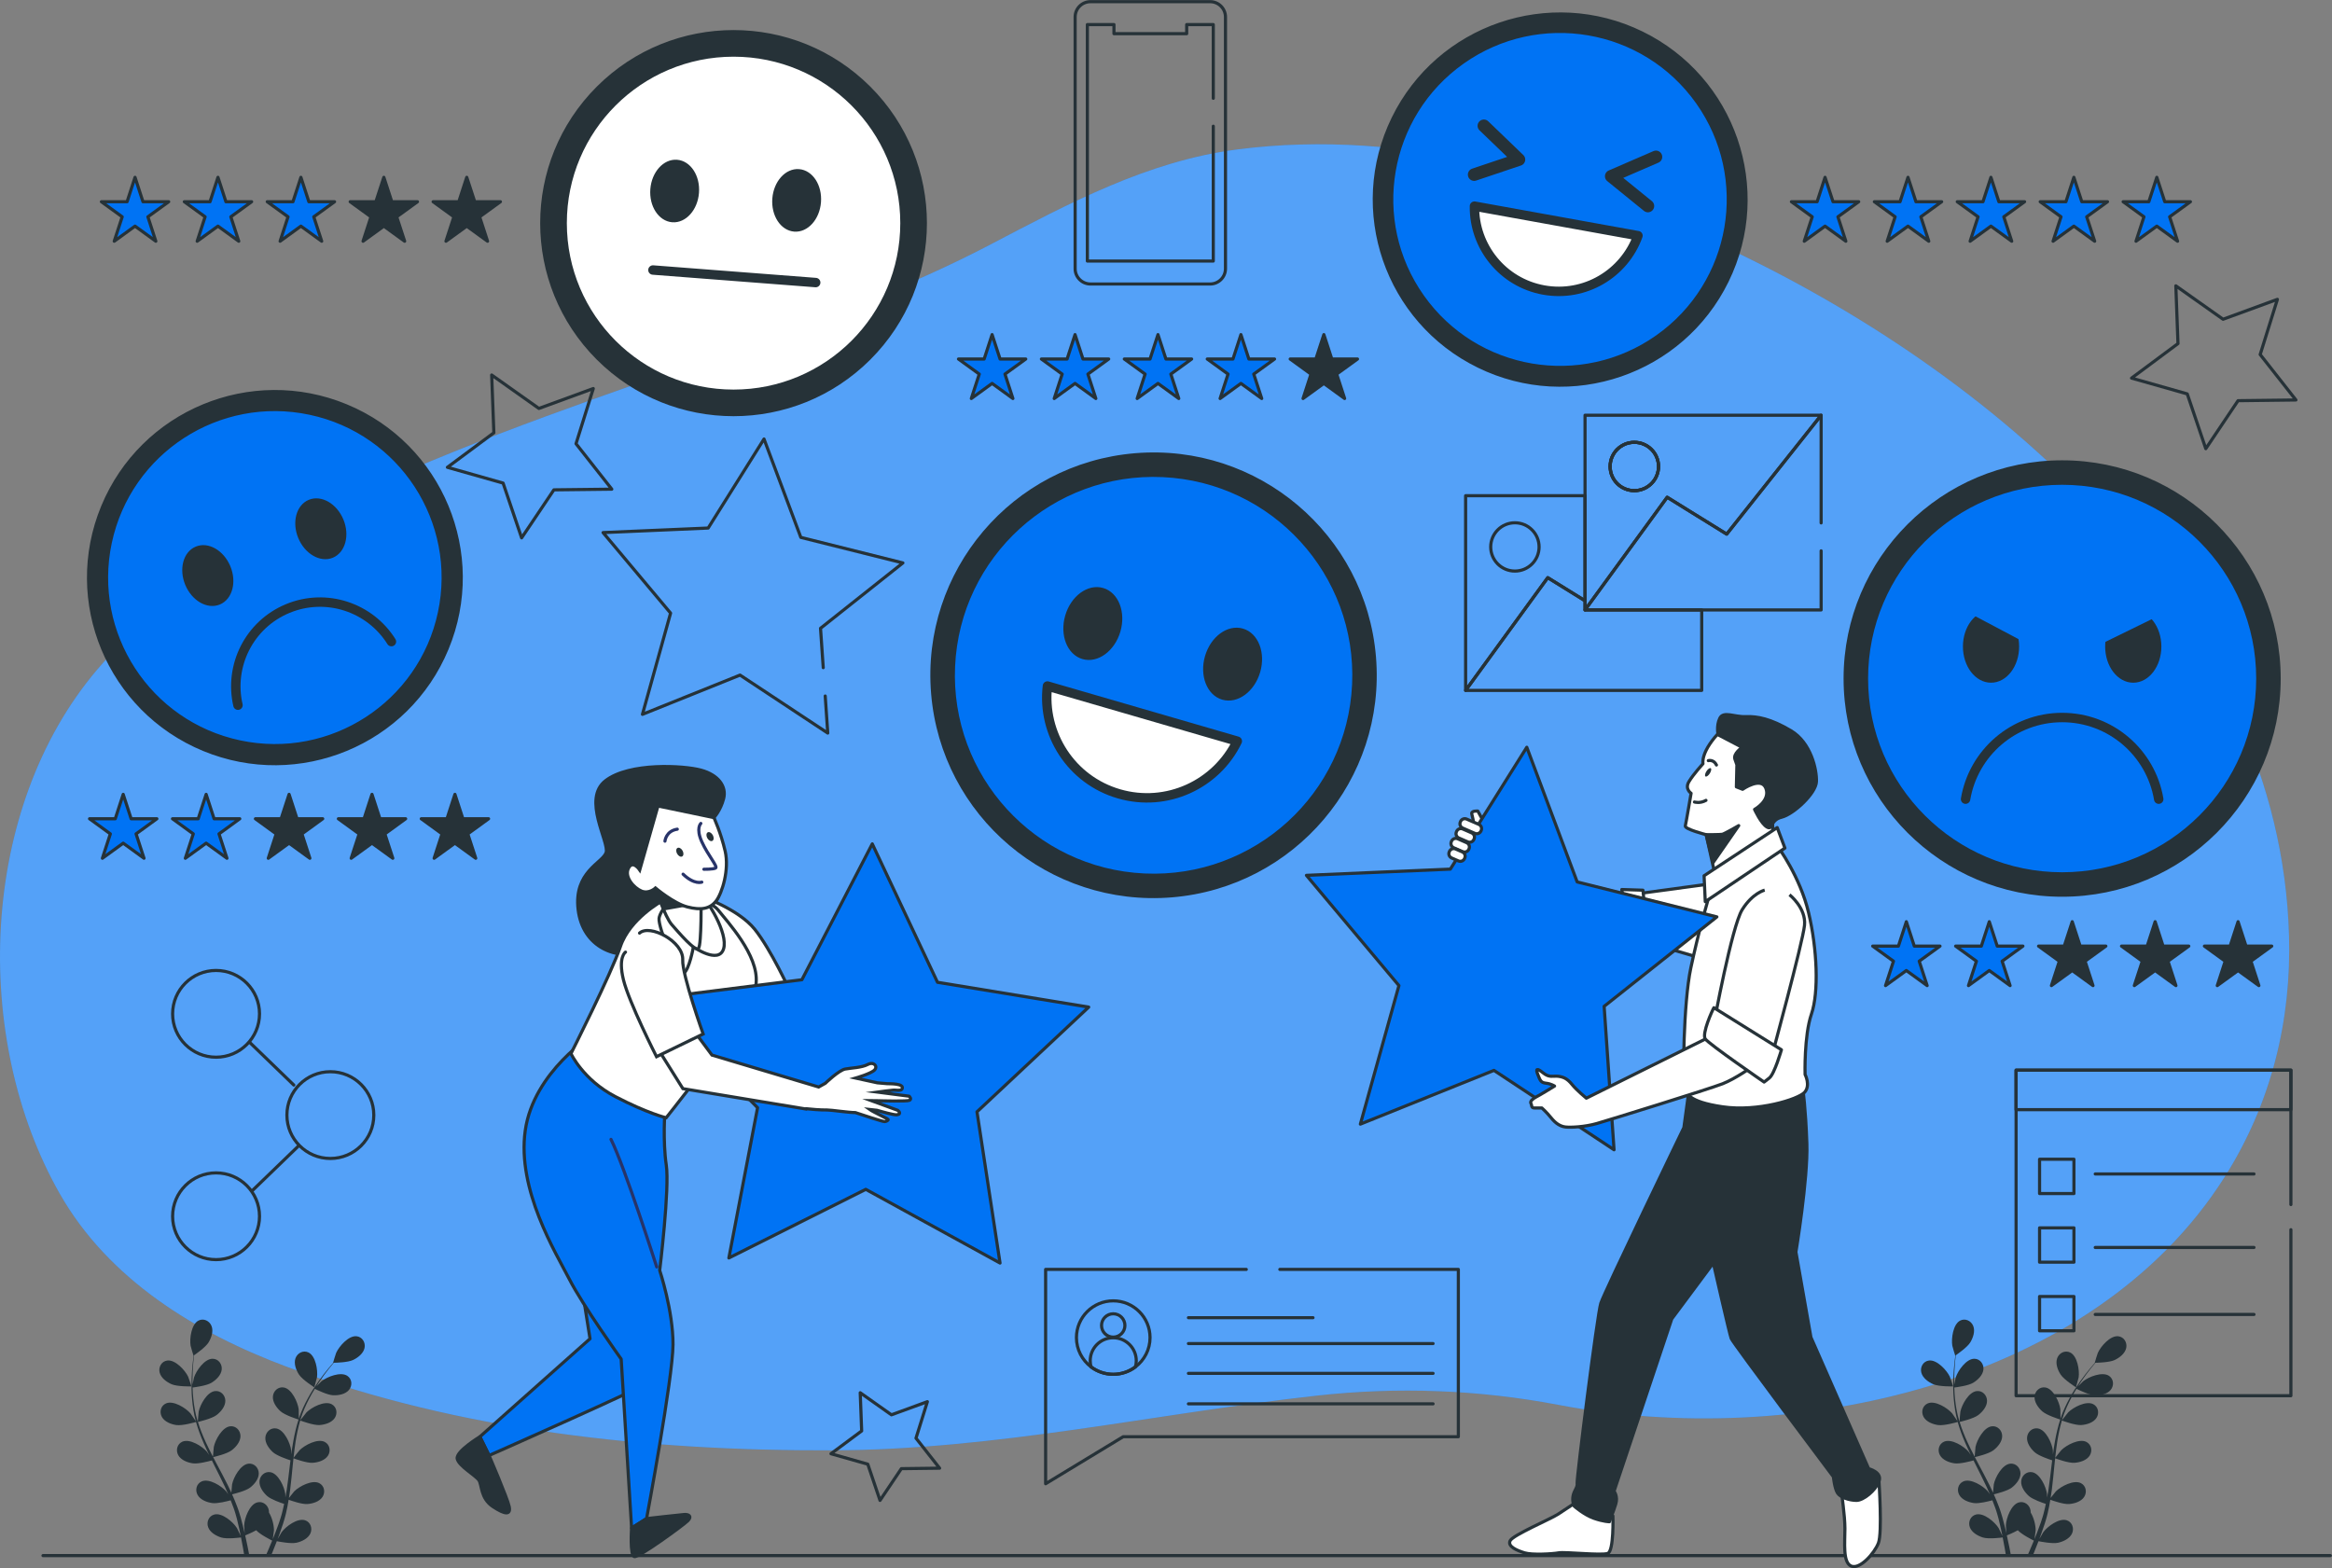 <svg width="742" height="499" viewBox="0 0 742 499" fill="none" xmlns="http://www.w3.org/2000/svg">
<rect x="0" y="0" width="742" height="499" fill="#808080" stroke="none"/>
<g clip-path="url(#clip0_3_2591)">
<path d="M728.315 297.71C725.565 198.363 638.188 121.034 550.79 79.511C502.838 56.728 447.532 40.522 393.516 47.577C365.143 51.28 339.968 64.794 315.262 77.745C288.872 91.579 261.768 101.379 233.673 111.254C193.662 125.311 153.277 138.794 114.79 156.437C84.009 170.547 52.791 187.371 30.941 213.048C-6.768 257.38 -9.081 330.389 18.983 379.765C34.437 406.953 62.159 424.107 91.715 435.057C146.445 455.339 206.121 461.649 264.497 461.479C317.224 461.33 366.902 449.848 418.861 444.081C444.676 441.218 470.469 442.165 495.964 447.028C570.657 461.287 665.718 440.611 707.616 374.849C722.911 350.831 729.072 324.345 728.326 297.71H728.315Z" fill="#0073F4"/>
<path opacity="0.33" d="M728.315 297.71C725.565 198.363 638.188 121.034 550.79 79.511C502.838 56.728 447.532 40.522 393.516 47.577C365.143 51.28 339.968 64.794 315.262 77.745C288.872 91.579 261.768 101.379 233.673 111.254C193.662 125.311 153.277 138.794 114.79 156.437C84.009 170.547 52.791 187.371 30.941 213.048C-6.768 257.38 -9.081 330.389 18.983 379.765C34.437 406.953 62.159 424.107 91.715 435.057C146.445 455.339 206.121 461.649 264.497 461.479C317.224 461.33 366.902 449.848 418.861 444.081C444.676 441.218 470.469 442.165 495.964 447.028C570.657 461.287 665.719 440.612 707.616 374.849C722.911 350.831 729.072 324.345 728.326 297.71H728.315Z" fill="white"/>
<path d="M13.675 494.978H741.467" stroke="#263238" stroke-linecap="round" stroke-linejoin="round"/>
<path d="M615.113 440.441C616.946 441.239 621.444 441.144 621.444 441.144C621.486 441.144 620.474 438.207 620.389 438.026C619.408 435.972 616.285 432.567 613.749 432.907C611.926 433.152 610.903 434.982 611.318 436.696C611.745 438.451 613.546 439.75 615.102 440.431L615.113 440.441Z" fill="#263238"/>
<path d="M616.669 453.434C618.577 453.711 622.584 452.551 622.904 452.455C623.533 454.7 624.364 456.946 625.334 459.17C625.888 460.447 626.485 461.713 627.093 462.969C626.73 462.437 626.4 461.958 626.347 461.894C624.855 460.17 620.943 457.712 618.587 458.712C616.893 459.436 616.392 461.458 617.244 463.011C618.118 464.597 620.197 465.374 621.891 465.618C623.607 465.863 627.039 464.948 627.945 464.693C628.191 465.171 628.414 465.661 628.66 466.14C629.821 468.449 630.994 470.747 632.07 473.035C632.454 473.844 632.795 474.653 633.147 475.462C632.816 474.983 632.539 474.589 632.497 474.536C631.004 472.812 627.093 470.354 624.737 471.354C623.043 472.078 622.542 474.099 623.394 475.653C624.268 477.239 626.347 478.015 628.041 478.26C629.672 478.494 632.859 477.675 633.935 477.377C634.266 478.218 634.596 479.048 634.884 479.878C635.065 480.442 635.278 480.984 635.428 481.559C635.587 482.134 635.747 482.698 635.907 483.262C636.174 484.358 636.451 485.475 636.675 486.55C636.834 487.295 636.984 488.008 637.133 488.721C636.76 487.912 636.014 486.348 635.929 486.22C634.714 484.283 631.228 481.272 628.745 481.9C626.954 482.357 626.155 484.283 626.762 485.943C627.381 487.635 629.32 488.721 630.951 489.221C632.752 489.774 636.728 489.263 637.218 489.199C637.453 490.391 637.676 491.541 637.868 492.637C638.007 493.445 638.145 494.222 638.263 494.978H639.851C639.702 494.148 639.531 493.275 639.35 492.36C639.115 491.157 638.838 489.87 638.54 488.55C638.838 488.433 640.533 487.742 642.036 486.912C643.347 488.327 646.704 489.987 647.141 490.2C646.683 491.317 646.224 492.402 645.787 493.424C645.553 493.967 645.329 494.477 645.095 494.978H646.779C646.917 494.658 647.045 494.35 647.184 494.009C647.653 492.871 648.132 491.647 648.612 490.391C649.092 490.487 653.035 491.285 654.868 490.881C656.531 490.508 658.545 489.561 659.292 487.922C660.016 486.316 659.366 484.326 657.618 483.74C655.188 482.932 651.49 485.677 650.136 487.518C650.051 487.625 649.315 488.901 648.868 489.71C649.06 489.189 649.251 488.699 649.443 488.157C649.827 487.103 650.189 486.039 650.573 484.9C650.744 484.347 650.914 483.783 651.085 483.208C651.266 482.644 651.383 482.027 651.543 481.442C651.873 480.059 652.14 478.643 652.374 477.207C653.302 477.547 656.606 478.686 658.311 478.569C660.016 478.452 662.148 477.824 663.139 476.313C664.109 474.834 663.757 472.769 662.127 471.929C659.856 470.758 655.774 472.918 654.154 474.525C654.058 474.621 653.024 475.909 652.47 476.632C652.609 475.77 652.747 474.908 652.854 474.036C653.174 471.503 653.408 468.928 653.664 466.363C653.739 465.576 653.824 464.799 653.909 464.012C654.24 464.139 658.13 465.586 660.048 465.448C661.754 465.331 663.885 464.703 664.877 463.192C665.846 461.713 665.495 459.649 663.864 458.808C661.594 457.637 657.512 459.798 655.892 461.404C655.774 461.522 654.282 463.373 653.93 463.863C654.112 462.139 654.314 460.415 654.581 458.734C654.943 456.403 655.423 454.147 656.051 451.987C656.201 452.04 660.261 453.573 662.223 453.434C663.928 453.317 666.06 452.689 667.051 451.178C668.021 449.699 667.669 447.635 666.038 446.794C663.768 445.624 659.686 447.784 658.066 449.391C657.938 449.518 656.35 451.508 656.083 451.891C656.126 451.764 656.147 451.625 656.19 451.497C656.893 449.199 657.863 447.071 658.865 445.113C659.451 443.974 660.07 442.921 660.698 441.91C661.423 442.272 664.759 443.889 666.539 443.963C668.245 444.027 670.44 443.644 671.581 442.25C672.7 440.888 672.582 438.802 671.048 437.781C668.916 436.366 664.631 438.068 662.841 439.484C662.745 439.558 661.839 440.452 661.199 441.122C661.487 440.665 661.775 440.196 662.063 439.771C663.129 438.164 664.216 436.749 665.175 435.514C665.729 434.812 666.241 434.195 666.731 433.62C667.626 433.61 671.25 433.493 672.838 432.748C674.384 432.024 676.153 430.673 676.526 428.906C676.888 427.182 675.823 425.384 673.989 425.182C671.442 424.905 668.426 428.385 667.488 430.47C667.403 430.651 666.475 433.61 666.518 433.61C666.518 433.61 666.561 433.61 666.571 433.61C666.092 434.152 665.58 434.748 665.036 435.408C664.045 436.632 662.926 438.015 661.818 439.611C660.709 441.197 659.537 442.953 658.482 444.921C657.416 446.89 656.403 449.007 655.636 451.327C655.636 451.349 655.625 451.38 655.614 451.412C655.625 450.667 655.593 448.571 655.572 448.412C655.273 446.145 653.376 441.952 650.861 441.484C649.049 441.154 647.514 442.569 647.365 444.325C647.216 446.124 648.527 447.922 649.795 449.061C651.234 450.338 655.22 451.583 655.529 451.678C654.815 453.892 654.272 456.233 653.845 458.616C653.6 459.979 653.397 461.373 653.216 462.756C653.216 462.107 653.195 461.532 653.184 461.447C652.886 459.18 650.989 454.988 648.473 454.52C646.661 454.19 645.127 455.605 644.977 457.361C644.828 459.159 646.139 460.958 647.408 462.096C648.697 463.245 652.076 464.373 652.971 464.661C652.907 465.193 652.833 465.725 652.769 466.257C652.46 468.821 652.172 471.375 651.799 473.887C651.671 474.77 651.511 475.632 651.351 476.494C651.351 475.919 651.33 475.43 651.319 475.366C651.021 473.099 649.124 468.907 646.608 468.438C644.796 468.108 643.261 469.524 643.112 471.28C642.963 473.078 644.274 474.876 645.542 476.015C646.779 477.111 649.88 478.186 650.946 478.526C650.754 479.409 650.573 480.293 650.349 481.133C650.189 481.708 650.072 482.272 649.87 482.836C649.688 483.4 649.507 483.964 649.326 484.517C648.942 485.571 648.548 486.667 648.154 487.678C647.876 488.391 647.61 489.061 647.333 489.742C647.471 488.87 647.706 487.146 647.706 486.997C647.738 485.486 647.205 483.017 646.129 481.282C646.129 481.059 646.129 480.835 646.086 480.612C645.809 478.867 644.167 477.569 642.387 478.047C639.915 478.707 638.348 483.038 638.231 485.315C638.231 485.454 638.316 486.912 638.38 487.837C638.252 487.305 638.145 486.773 638.007 486.23C637.751 485.134 637.453 484.06 637.144 482.889C636.973 482.336 636.803 481.772 636.632 481.197C636.472 480.633 636.238 480.048 636.035 479.473C635.545 478.143 634.991 476.813 634.394 475.483C635.353 475.249 638.742 474.387 640.096 473.355C641.45 472.322 642.888 470.62 642.878 468.821C642.867 467.055 641.439 465.523 639.606 465.725C637.058 466.001 634.852 470.045 634.394 472.28C634.362 472.418 634.213 474.057 634.149 474.961C633.786 474.163 633.424 473.376 633.029 472.578C631.889 470.29 630.674 468.013 629.459 465.735C629.086 465.033 628.723 464.341 628.361 463.639C628.702 463.565 632.752 462.628 634.276 461.458C635.63 460.425 637.069 458.723 637.058 456.925C637.048 455.158 635.619 453.626 633.786 453.828C631.239 454.105 629.033 458.148 628.574 460.383C628.542 460.553 628.329 462.916 628.297 463.511C627.498 461.968 626.709 460.425 626.006 458.883C625.025 456.744 624.172 454.594 623.512 452.445C623.671 452.413 627.903 451.444 629.459 450.252C630.813 449.22 632.251 447.518 632.241 445.719C632.23 443.953 630.802 442.421 628.969 442.623C626.421 442.899 624.215 446.943 623.757 449.178C623.725 449.348 623.49 451.891 623.48 452.359C623.437 452.232 623.384 452.104 623.352 451.976C622.67 449.678 622.297 447.358 622.062 445.177C621.924 443.91 621.86 442.687 621.817 441.495C622.627 441.399 626.304 440.909 627.828 439.984C629.288 439.1 630.898 437.568 631.09 435.78C631.271 434.025 630.024 432.343 628.18 432.343C625.622 432.343 622.979 436.121 622.275 438.292C622.233 438.409 621.977 439.654 621.806 440.558C621.806 440.026 621.774 439.462 621.785 438.951C621.785 437.015 621.913 435.248 622.03 433.684C622.105 432.79 622.19 431.992 622.286 431.237C623.021 430.726 625.984 428.64 626.901 427.15C627.786 425.692 628.521 423.596 627.85 421.915C627.199 420.276 625.323 419.361 623.682 420.202C621.412 421.372 620.815 425.948 621.188 428.193C621.22 428.385 622.083 431.375 622.115 431.343C622.115 431.343 622.147 431.322 622.158 431.311C622.062 432.035 621.955 432.801 621.87 433.652C621.71 435.216 621.55 436.993 621.508 438.93C621.455 440.867 621.455 442.974 621.657 445.198C621.86 447.422 622.179 449.752 622.819 452.115C622.819 452.147 622.84 452.168 622.84 452.2C622.435 451.572 621.252 449.837 621.145 449.72C619.653 447.997 615.742 445.538 613.386 446.539C611.692 447.262 611.191 449.284 612.043 450.838C612.917 452.423 614.996 453.2 616.68 453.445L616.669 453.434Z" fill="#263238"/>
<path d="M660.549 441.431C660.549 441.431 661.37 438.451 661.391 438.26C661.711 436.004 660.986 431.449 658.684 430.343C657.021 429.545 655.167 430.502 654.559 432.162C653.941 433.854 654.719 435.94 655.657 437.366C656.744 439.047 660.549 441.431 660.549 441.441V441.431Z" fill="#263238"/>
<path d="M54.581 440.441C56.414 441.239 60.912 441.144 60.912 441.144C60.955 441.144 59.942 438.207 59.857 438.026C58.877 435.972 55.754 432.567 53.217 432.907C51.394 433.152 50.371 434.982 50.787 436.696C51.213 438.451 53.014 439.75 54.571 440.431L54.581 440.441Z" fill="#263238"/>
<path d="M56.137 453.434C58.045 453.711 62.053 452.551 62.373 452.455C63.001 454.7 63.833 456.946 64.803 459.17C65.357 460.447 65.954 461.713 66.561 462.969C66.199 462.437 65.868 461.958 65.815 461.894C64.323 460.17 60.411 457.712 58.056 458.712C56.361 459.436 55.86 461.458 56.713 463.011C57.587 464.597 59.665 465.374 61.36 465.618C63.076 465.863 66.508 464.948 67.414 464.693C67.659 465.171 67.894 465.661 68.128 466.14C69.29 468.449 70.451 470.747 71.539 473.035C71.922 473.844 72.263 474.653 72.615 475.462C72.285 474.983 72.008 474.589 71.965 474.536C70.473 472.812 66.561 470.354 64.206 471.354C62.511 472.078 62.01 474.099 62.863 475.653C63.737 477.239 65.815 478.015 67.51 478.26C69.141 478.494 72.327 477.675 73.404 477.377C73.734 478.218 74.065 479.048 74.352 479.878C74.534 480.442 74.747 480.984 74.896 481.559C75.056 482.134 75.216 482.698 75.376 483.262C75.642 484.358 75.919 485.475 76.143 486.55C76.303 487.295 76.452 488.008 76.601 488.721C76.228 487.912 75.482 486.348 75.397 486.22C74.182 484.283 70.697 481.272 68.213 481.9C66.423 482.357 65.623 484.283 66.231 485.943C66.849 487.635 68.789 488.721 70.419 489.221C72.221 489.774 76.196 489.263 76.687 489.199C76.921 490.391 77.145 491.541 77.337 492.637C77.475 493.445 77.614 494.222 77.731 494.978H79.33C79.181 494.148 79.01 493.275 78.829 492.36C78.594 491.157 78.317 489.87 78.019 488.55C78.317 488.433 80.012 487.742 81.515 486.912C82.826 488.327 86.183 489.987 86.609 490.2C86.151 491.317 85.693 492.402 85.256 493.424C85.021 493.967 84.798 494.477 84.563 494.978H86.247C86.386 494.658 86.514 494.35 86.652 494.009C87.121 492.871 87.601 491.647 88.08 490.391C88.56 490.487 92.504 491.285 94.337 490.881C95.999 490.508 98.014 489.561 98.76 487.922C99.485 486.316 98.835 484.326 97.087 483.74C94.656 482.932 90.958 485.677 89.605 487.518C89.519 487.625 88.784 488.901 88.336 489.71C88.528 489.189 88.72 488.699 88.912 488.157C89.295 487.103 89.658 486.039 90.041 484.9C90.212 484.347 90.382 483.783 90.553 483.208C90.734 482.644 90.852 482.027 91.011 481.442C91.342 480.059 91.608 478.643 91.843 477.207C92.77 477.547 96.074 478.686 97.779 478.569C99.485 478.452 101.616 477.824 102.608 476.313C103.578 474.834 103.226 472.769 101.595 471.929C99.325 470.758 95.243 472.918 93.623 474.525C93.527 474.621 92.493 475.909 91.939 476.632C92.077 475.77 92.216 474.908 92.322 474.036C92.642 471.503 92.877 468.928 93.132 466.363C93.207 465.576 93.292 464.799 93.377 464.012C93.708 464.139 97.598 465.586 99.517 465.448C101.222 465.331 103.354 464.703 104.345 463.192C105.315 461.713 104.963 459.649 103.332 458.808C101.062 457.637 96.98 459.798 95.36 461.404C95.243 461.522 93.751 463.373 93.399 463.863C93.58 462.139 93.782 460.415 94.049 458.734C94.411 456.403 94.891 454.147 95.52 451.987C95.669 452.04 99.73 453.573 101.691 453.434C103.396 453.317 105.528 452.689 106.519 451.178C107.489 449.699 107.137 447.635 105.507 446.794C103.236 445.624 99.154 447.784 97.534 449.391C97.406 449.518 95.818 451.508 95.552 451.891C95.594 451.764 95.616 451.625 95.658 451.497C96.362 449.199 97.332 447.071 98.334 445.113C98.92 443.974 99.538 442.921 100.167 441.91C100.892 442.272 104.228 443.889 106.008 443.963C107.713 444.027 109.909 443.644 111.049 442.25C112.168 440.888 112.051 438.802 110.516 437.781C108.384 436.366 104.1 438.068 102.309 439.484C102.213 439.558 101.307 440.452 100.668 441.122C100.956 440.665 101.243 440.196 101.531 439.771C102.597 438.164 103.684 436.749 104.643 435.514C105.198 434.812 105.709 434.195 106.199 433.62C107.095 433.61 110.719 433.493 112.307 432.748C113.852 432.024 115.621 430.673 115.994 428.906C116.357 427.182 115.291 425.384 113.458 425.182C110.91 424.905 107.894 428.385 106.956 430.47C106.871 430.651 105.944 433.61 105.986 433.61C105.986 433.61 106.029 433.61 106.04 433.61C105.56 434.152 105.048 434.748 104.505 435.408C103.514 436.632 102.394 438.015 101.286 439.611C100.178 441.197 99.005 442.953 97.95 444.921C96.884 446.89 95.872 449.007 95.104 451.327C95.104 451.349 95.094 451.38 95.083 451.412C95.094 450.667 95.061 448.571 95.04 448.412C94.742 446.145 92.845 441.952 90.329 441.484C88.517 441.154 86.983 442.569 86.833 444.325C86.684 446.124 87.995 447.922 89.263 449.061C90.702 450.338 94.689 451.583 94.998 451.678C94.284 453.892 93.74 456.233 93.314 458.616C93.068 459.979 92.866 461.373 92.674 462.756C92.674 462.107 92.653 461.532 92.642 461.447C92.344 459.18 90.447 454.988 87.931 454.52C86.119 454.19 84.584 455.605 84.435 457.361C84.286 459.159 85.597 460.958 86.865 462.096C88.155 463.245 91.534 464.373 92.429 464.661C92.365 465.193 92.29 465.725 92.226 466.257C91.917 468.821 91.63 471.375 91.257 473.887C91.129 474.77 90.969 475.632 90.809 476.494C90.809 475.919 90.787 475.43 90.777 475.366C90.478 473.099 88.581 468.907 86.066 468.438C84.254 468.108 82.719 469.524 82.57 471.28C82.421 473.078 83.732 474.876 85 476.015C86.236 477.111 89.338 478.186 90.404 478.526C90.212 479.409 90.031 480.293 89.807 481.133C89.647 481.708 89.53 482.272 89.327 482.836C89.146 483.4 88.965 483.964 88.784 484.517C88.4 485.571 88.006 486.667 87.611 487.678C87.334 488.391 87.068 489.061 86.791 489.742C86.929 488.87 87.164 487.146 87.164 486.997C87.196 485.486 86.663 483.017 85.586 481.282C85.586 481.059 85.586 480.835 85.544 480.612C85.266 478.867 83.625 477.569 81.845 478.047C79.373 478.707 77.806 483.038 77.689 485.315C77.689 485.454 77.774 486.912 77.838 487.837C77.71 487.305 77.603 486.773 77.465 486.23C77.209 485.134 76.91 484.06 76.601 482.889C76.431 482.336 76.26 481.772 76.09 481.197C75.93 480.633 75.695 480.048 75.493 479.473C75.003 478.143 74.448 476.813 73.852 475.483C74.811 475.249 78.2 474.387 79.554 473.355C80.907 472.322 82.346 470.62 82.335 468.821C82.325 467.055 80.897 465.523 79.063 465.725C76.516 466.001 74.31 470.045 73.852 472.28C73.82 472.418 73.67 474.057 73.606 474.961C73.244 474.163 72.882 473.376 72.487 472.578C71.347 470.29 70.132 468.013 68.917 465.735C68.544 465.033 68.181 464.341 67.819 463.639C68.16 463.565 72.21 462.628 73.734 461.458C75.088 460.425 76.527 458.723 76.516 456.925C76.505 455.158 75.077 453.626 73.244 453.828C70.697 454.105 68.49 458.148 68.032 460.383C68 460.553 67.787 462.916 67.755 463.511C66.956 461.968 66.167 460.425 65.463 458.883C64.483 456.744 63.63 454.594 62.969 452.445C63.129 452.413 67.361 451.444 68.917 450.252C70.27 449.22 71.709 447.518 71.698 445.719C71.688 443.953 70.26 442.421 68.426 442.623C65.879 442.899 63.673 446.943 63.215 449.178C63.182 449.348 62.948 451.891 62.937 452.359C62.895 452.232 62.841 452.104 62.809 451.976C62.127 449.678 61.754 447.358 61.52 445.177C61.381 443.91 61.317 442.687 61.275 441.495C62.085 441.399 65.762 440.909 67.286 439.984C68.746 439.1 70.356 437.568 70.547 435.78C70.729 434.025 69.482 432.343 67.638 432.343C65.08 432.343 62.436 436.121 61.733 438.292C61.69 438.409 61.434 439.654 61.264 440.558C61.264 440.026 61.232 439.462 61.243 438.951C61.243 437.015 61.371 435.248 61.488 433.684C61.562 432.79 61.648 431.992 61.744 431.237C62.479 430.726 65.442 428.64 66.359 427.15C67.243 425.692 67.979 423.596 67.307 421.915C66.657 420.276 64.781 419.361 63.14 420.202C60.87 421.372 60.273 425.948 60.646 428.193C60.678 428.385 61.541 431.375 61.573 431.343C61.573 431.343 61.605 431.322 61.616 431.311C61.52 432.035 61.413 432.801 61.328 433.652C61.168 435.216 61.008 436.993 60.966 438.93C60.912 440.867 60.912 442.974 61.115 445.198C61.317 447.422 61.637 449.752 62.276 452.115C62.276 452.147 62.298 452.168 62.298 452.2C61.893 451.572 60.71 449.837 60.603 449.72C59.111 447.997 55.199 445.538 52.844 446.539C51.149 447.262 50.648 449.284 51.501 450.838C52.375 452.423 54.453 453.2 56.137 453.445V453.434Z" fill="#263238"/>
<path d="M100.018 441.431C100.018 441.431 100.838 438.451 100.86 438.26C101.18 436.004 100.455 431.449 98.153 430.343C96.49 429.545 94.635 430.502 94.028 432.162C93.41 433.854 94.198 435.94 95.126 437.366C96.213 439.047 100.018 441.431 100.018 441.441V441.431Z" fill="#263238"/>
<path d="M728.922 391.279V444.102H641.481V340.509H728.922V383.276" stroke="#263238" stroke-linecap="round" stroke-linejoin="round"/>
<path d="M728.912 340.509H641.481V353.087H728.912V340.509Z" stroke="#263238" stroke-linecap="round" stroke-linejoin="round"/>
<path d="M659.888 368.858H648.953V379.775H659.888V368.858Z" stroke="#263238" stroke-linecap="round" stroke-linejoin="round"/>
<path d="M659.888 390.693H648.953V401.611H659.888V390.693Z" stroke="#263238" stroke-linecap="round" stroke-linejoin="round"/>
<path d="M659.888 412.529H648.953V423.447H659.888V412.529Z" stroke="#263238" stroke-linecap="round" stroke-linejoin="round"/>
<path d="M666.667 373.54H717.177" stroke="#263238" stroke-linecap="round" stroke-linejoin="round"/>
<path d="M666.667 396.929H717.177" stroke="#263238" stroke-linecap="round" stroke-linejoin="round"/>
<path d="M666.667 418.244H717.177" stroke="#263238" stroke-linecap="round" stroke-linejoin="round"/>
<path d="M396.543 403.91H332.699V457.148V472.11L357.373 457.148H464.021V403.91H407.222" stroke="#263238" stroke-linecap="round" stroke-linejoin="round"/>
<path d="M365.921 425.607C365.921 429.417 364.099 432.79 361.274 434.929C359.313 436.408 356.862 437.291 354.208 437.291C351.554 437.291 349.113 436.408 347.152 434.929C344.328 432.79 342.505 429.417 342.505 425.607C342.505 419.148 347.749 413.913 354.208 413.913C360.667 413.913 365.921 419.148 365.921 425.607Z" stroke="#263238" stroke-linecap="round" stroke-linejoin="round"/>
<path d="M354.208 425.458C356.262 425.458 357.928 423.796 357.928 421.745C357.928 419.693 356.262 418.031 354.208 418.031C352.154 418.031 350.488 419.693 350.488 421.745C350.488 423.796 352.154 425.458 354.208 425.458Z" stroke="#263238" stroke-linecap="round" stroke-linejoin="round"/>
<path d="M361.541 432.982C361.541 433.652 361.445 434.312 361.274 434.929C359.313 436.408 356.862 437.291 354.208 437.291C351.554 437.291 349.113 436.408 347.152 434.929C346.982 434.312 346.886 433.652 346.886 432.982C346.886 428.938 350.168 425.661 354.208 425.661C358.248 425.661 361.541 428.938 361.541 432.982Z" stroke="#263238" stroke-linecap="round" stroke-linejoin="round"/>
<path d="M378.136 419.276H417.774" stroke="#263238" stroke-linecap="round" stroke-linejoin="round"/>
<path d="M378.136 427.512H455.974" stroke="#263238" stroke-linecap="round" stroke-linejoin="round"/>
<path d="M378.136 436.993H455.974" stroke="#263238" stroke-linecap="round" stroke-linejoin="round"/>
<path d="M378.136 446.688H455.974" stroke="#263238" stroke-linecap="round" stroke-linejoin="round"/>
<path d="M504.33 157.725V191.159L492.468 183.806L466.333 219.678V157.725H504.33Z" stroke="#263238" stroke-linecap="round" stroke-linejoin="round"/>
<path d="M504.33 132.122V194.075L505.791 192.064L530.465 158.214L537.563 162.62L541.453 165.024L549.404 169.951L579.45 132.122H504.33ZM520.009 156.118C515.756 156.118 512.313 152.681 512.313 148.424C512.313 144.168 515.756 140.741 520.009 140.741C524.261 140.741 527.715 144.178 527.715 148.424C527.715 152.67 524.261 156.118 520.009 156.118Z" stroke="#263238" stroke-linecap="round" stroke-linejoin="round"/>
<path d="M541.453 194.075V219.678H466.333L492.468 183.806L504.33 191.159V194.075H541.453Z" stroke="#263238" stroke-linecap="round" stroke-linejoin="round"/>
<path d="M482.012 181.71C486.262 181.71 489.707 178.27 489.707 174.027C489.707 169.784 486.262 166.344 482.012 166.344C477.762 166.344 474.317 169.784 474.317 174.027C474.317 178.27 477.762 181.71 482.012 181.71Z" stroke="#263238" stroke-linecap="round" stroke-linejoin="round"/>
<path d="M527.715 148.424C527.715 152.681 524.261 156.118 520.009 156.118C515.756 156.118 512.313 152.681 512.313 148.424C512.313 144.168 515.756 140.741 520.009 140.741C524.261 140.741 527.715 144.178 527.715 148.424Z" stroke="#263238" stroke-linecap="round" stroke-linejoin="round"/>
<path d="M579.45 175.272V194.075H504.33L505.791 192.064L530.465 158.214L537.563 162.62L541.453 165.024L549.404 169.951L579.45 132.122V166.387" stroke="#263238" stroke-linecap="round" stroke-linejoin="round"/>
<path d="M527.715 148.424C527.715 152.681 524.261 156.118 520.009 156.118C515.756 156.118 512.313 152.681 512.313 148.424C512.313 144.168 515.756 140.741 520.009 140.741C524.261 140.741 527.715 144.178 527.715 148.424Z" stroke="#263238" stroke-linecap="round" stroke-linejoin="round"/>
<path d="M385.042 0.532H346.971C344.275 0.532 342.089 2.714 342.089 5.406V85.492C342.089 88.183 344.275 90.365 346.971 90.365H385.042C387.738 90.365 389.924 88.183 389.924 85.492V5.406C389.924 2.714 387.738 0.532 385.042 0.532Z" stroke="#263238" stroke-linecap="round" stroke-linejoin="round"/>
<path d="M386.044 31.275V7.821H377.582V10.716H354.442V7.821H345.98V83.066H386.044V40.16" stroke="#263238" stroke-linecap="round" stroke-linejoin="round"/>
<path d="M68.746 336.391C76.381 336.391 82.57 330.212 82.57 322.589C82.57 314.967 76.381 308.788 68.746 308.788C61.111 308.788 54.922 314.967 54.922 322.589C54.922 330.212 61.111 336.391 68.746 336.391Z" stroke="#263238" stroke-linecap="round" stroke-linejoin="round"/>
<path d="M105.112 368.613C112.747 368.613 118.936 362.434 118.936 354.811C118.936 347.189 112.747 341.009 105.112 341.009C97.478 341.009 91.289 347.189 91.289 354.811C91.289 362.434 97.478 368.613 105.112 368.613Z" stroke="#263238" stroke-linecap="round" stroke-linejoin="round"/>
<path d="M68.746 400.803C76.381 400.803 82.57 394.623 82.57 387.001C82.57 379.378 76.381 373.199 68.746 373.199C61.111 373.199 54.922 379.378 54.922 387.001C54.922 394.623 61.111 400.803 68.746 400.803Z" stroke="#263238" stroke-linecap="round" stroke-linejoin="round"/>
<path d="M79.394 331.624L93.484 345.245" stroke="#263238" stroke-linecap="round" stroke-linejoin="round"/>
<path d="M94.848 364.761L80.3 378.828" stroke="#263238" stroke-linecap="round" stroke-linejoin="round"/>
<path d="M262.568 221.466L263.378 233.256L235.464 214.804L204.416 227.297L213.369 195.086L191.882 169.462L225.328 168.015L243.095 139.688L254.809 170.994L287.284 179.114L261.076 199.917L261.939 212.442" stroke="#263238" stroke-linecap="round" stroke-linejoin="round"/>
<path d="M730.521 127.269L712.103 127.493L701.84 142.763L695.945 125.333L678.221 120.31L692.993 109.328L692.311 90.951L707.339 101.581L724.627 95.25L719.149 112.808L730.521 127.269Z" stroke="#263238" stroke-linecap="round" stroke-linejoin="round"/>
<path d="M194.664 155.65L176.235 155.862L165.971 171.143L160.077 153.713L142.353 148.69L157.136 137.708L156.443 119.32L171.471 129.962L188.77 123.63L183.28 141.188L194.664 155.65Z" stroke="#263238" stroke-linecap="round" stroke-linejoin="round"/>
<path d="M298.966 467.161L286.794 467.31L280.005 477.409L276.114 465.884L264.401 462.564L274.164 455.307L273.706 443.155L283.639 450.178L295.076 445.996L291.452 457.606L298.966 467.161Z" stroke="#263238" stroke-linecap="round" stroke-linejoin="round"/>
<path d="M42.964 56.42L45.49 64.188H53.675L47.056 68.987L49.583 76.755L42.964 71.956L36.345 76.755L38.882 68.987L32.263 64.188H40.438L42.964 56.42Z" fill="#0073F4" stroke="#263238" stroke-linecap="round" stroke-linejoin="round"/>
<path d="M69.354 56.42L71.88 64.188H80.065L73.447 68.987L75.972 76.755L69.354 71.956L62.735 76.755L65.261 68.987L58.642 64.188H66.828L69.354 56.42Z" fill="#0073F4" stroke="#263238" stroke-linecap="round" stroke-linejoin="round"/>
<path d="M95.744 56.42L98.27 64.188H106.455L99.836 68.987L102.362 76.755L95.744 71.956L89.125 76.755L91.651 68.987L85.032 64.188H93.218L95.744 56.42Z" fill="#0073F4" stroke="#263238" stroke-linecap="round" stroke-linejoin="round"/>
<path d="M122.134 56.42L124.66 64.188H132.835L126.216 68.987L128.753 76.755L122.134 71.956L115.515 76.755L118.041 68.987L111.422 64.188H119.597L122.134 56.42Z" fill="#263238" stroke="#263238" stroke-linecap="round" stroke-linejoin="round"/>
<path d="M148.513 56.42L151.05 64.188H159.225L152.606 68.987L155.132 76.755L148.513 71.956L141.894 76.755L144.431 68.987L137.812 64.188H145.987L148.513 56.42Z" fill="#263238" stroke="#263238" stroke-linecap="round" stroke-linejoin="round"/>
<path d="M39.201 252.751L41.727 260.519H49.913L43.294 265.329L45.82 273.086L39.201 268.287L32.583 273.086L35.109 265.329L28.49 260.519H36.675L39.201 252.751Z" fill="#0073F4" stroke="#263238" stroke-linecap="round" stroke-linejoin="round"/>
<path d="M65.591 252.751L68.117 260.519H76.292L69.684 265.329L72.21 273.086L65.591 268.287L58.972 273.086L61.498 265.329L54.88 260.519H63.065L65.591 252.751Z" fill="#0073F4" stroke="#263238" stroke-linecap="round" stroke-linejoin="round"/>
<path d="M91.981 252.751L94.507 260.519H102.682L96.064 265.329L98.59 273.086L91.981 268.287L85.363 273.086L87.889 265.329L81.27 260.519H89.445L91.981 252.751Z" fill="#263238" stroke="#263238" stroke-linecap="round" stroke-linejoin="round"/>
<path d="M118.361 252.751L120.887 260.519H129.072L122.453 265.329L124.979 273.086L118.361 268.287L111.742 273.086L114.278 265.329L107.66 260.519H115.835L118.361 252.751Z" fill="#263238" stroke="#263238" stroke-linecap="round" stroke-linejoin="round"/>
<path d="M144.751 252.751L147.277 260.519H155.462L148.843 265.329L151.369 273.086L144.751 268.287L138.132 273.086L140.658 265.329L134.039 260.519H142.225L144.751 252.751Z" fill="#263238" stroke="#263238" stroke-linecap="round" stroke-linejoin="round"/>
<path d="M580.697 56.42L583.234 64.188H591.409L584.79 68.987L587.316 76.755L580.697 71.956L574.078 76.755L576.615 68.987L569.996 64.188H578.171L580.697 56.42Z" fill="#0073F4" stroke="#263238" stroke-linecap="round" stroke-linejoin="round"/>
<path d="M607.087 56.42L609.613 64.188H617.799L611.18 68.987L613.706 76.755L607.087 71.956L600.468 76.755L602.994 68.987L596.386 64.188H604.561L607.087 56.42Z" fill="#0073F4" stroke="#263238" stroke-linecap="round" stroke-linejoin="round"/>
<path d="M633.477 56.42L636.003 64.188H644.189L637.57 68.987L640.096 76.755L633.477 71.956L626.858 76.755L629.384 68.987L622.765 64.188H630.951L633.477 56.42Z" fill="#0073F4" stroke="#263238" stroke-linecap="round" stroke-linejoin="round"/>
<path d="M659.867 56.42L662.393 64.188H670.568L663.949 68.987L666.486 76.755L659.867 71.956L653.248 76.755L655.774 68.987L649.156 64.188H657.341L659.867 56.42Z" fill="#0073F4" stroke="#263238" stroke-linecap="round" stroke-linejoin="round"/>
<path d="M686.257 56.42L688.783 64.188H696.958L690.339 68.987L692.865 76.755L686.257 71.956L679.638 76.755L682.164 68.987L675.545 64.188H683.72L686.257 56.42Z" fill="#0073F4" stroke="#263238" stroke-linecap="round" stroke-linejoin="round"/>
<path d="M606.565 293.273L609.091 301.041H617.277L610.658 305.84L613.184 313.608L606.565 308.809L599.946 313.608L602.472 305.84L595.853 301.041H604.039L606.565 293.273Z" fill="#0073F4" stroke="#263238" stroke-linecap="round" stroke-linejoin="round"/>
<path d="M632.955 293.273L635.481 301.041H643.656L637.048 305.84L639.574 313.608L632.955 308.809L626.336 313.608L628.862 305.84L622.243 301.041H630.429L632.955 293.273Z" fill="#0073F4" stroke="#263238" stroke-linecap="round" stroke-linejoin="round"/>
<path d="M659.345 293.273L661.871 301.041H670.046L663.427 305.84L665.953 313.608L659.345 308.809L652.726 313.608L655.252 305.84L648.633 301.041H656.808L659.345 293.273Z" fill="#263238" stroke="#263238" stroke-linecap="round" stroke-linejoin="round"/>
<path d="M685.724 293.273L688.25 301.041H696.436L689.817 305.84L692.343 313.608L685.724 308.809L679.105 313.608L681.642 305.84L675.023 301.041H683.198L685.724 293.273Z" fill="#263238" stroke="#263238" stroke-linecap="round" stroke-linejoin="round"/>
<path d="M712.114 293.273L714.64 301.041H722.826L716.207 305.84L718.733 313.608L712.114 308.809L705.495 313.608L708.021 305.84L701.403 301.041H709.588L712.114 293.273Z" fill="#263238" stroke="#263238" stroke-linecap="round" stroke-linejoin="round"/>
<path d="M315.668 106.466L318.204 114.234H326.379L319.76 119.033L322.286 126.801L315.668 122.002L309.059 126.801L311.585 119.033L304.967 114.234H313.141L315.668 106.466Z" fill="#0073F4" stroke="#263238" stroke-linecap="round" stroke-linejoin="round"/>
<path d="M342.057 106.466L344.583 114.234H352.769L346.15 119.033L348.676 126.801L342.057 122.002L335.439 126.801L337.965 119.033L331.356 114.234H339.531L342.057 106.466Z" fill="#0073F4" stroke="#263238" stroke-linecap="round" stroke-linejoin="round"/>
<path d="M368.447 106.466L370.973 114.234H379.159L372.54 119.033L375.066 126.801L368.447 122.002L361.829 126.801L364.355 119.033L357.736 114.234H365.921L368.447 106.466Z" fill="#0073F4" stroke="#263238" stroke-linecap="round" stroke-linejoin="round"/>
<path d="M394.838 106.466L397.364 114.234H405.539L398.92 119.033L401.456 126.801L394.838 122.002L388.219 126.801L390.745 119.033L384.126 114.234H392.312L394.838 106.466Z" fill="#0073F4" stroke="#263238" stroke-linecap="round" stroke-linejoin="round"/>
<path d="M421.227 106.466L423.753 114.234H431.928L425.31 119.033L427.836 126.801L421.227 122.002L414.609 126.801L417.135 119.033L410.516 114.234H418.691L421.227 106.466Z" fill="#263238" stroke="#263238" stroke-linecap="round" stroke-linejoin="round"/>
<path d="M372.878 285.029C411.688 281.809 440.536 247.787 437.312 209.038C434.087 170.289 400.01 141.487 361.199 144.707C322.388 147.927 293.54 181.949 296.765 220.698C299.99 259.446 334.067 288.248 372.878 285.029Z" fill="#263238" stroke="#263238" stroke-linejoin="round"/>
<path d="M430.714 217.768C432.316 182.666 405.114 152.912 369.955 151.312C334.797 149.712 304.996 176.871 303.394 211.973C301.791 247.075 328.993 276.828 364.152 278.428C399.31 280.029 429.111 252.87 430.714 217.768Z" fill="#0073F4" stroke="#263238" stroke-linecap="round" stroke-linejoin="round"/>
<path d="M333.275 218.295C331.484 233.48 340.842 248.186 356.041 252.591C371.24 257.007 387.035 249.612 393.686 235.831L333.275 218.284V218.295Z" fill="white" stroke="#263238" stroke-width="3" stroke-linecap="round" stroke-linejoin="round"/>
<path d="M356.009 200.811C354.272 206.791 349.145 210.558 344.562 209.228C339.979 207.898 337.677 201.971 339.414 195.99C341.151 190.01 346.278 186.243 350.861 187.573C355.444 188.903 357.746 194.831 356.009 200.811Z" fill="#263238" stroke="#263238" stroke-linecap="round" stroke-linejoin="round"/>
<path d="M400.486 213.729C398.749 219.71 393.622 223.477 389.039 222.147C384.456 220.817 382.154 214.889 383.891 208.909C385.629 202.929 390.755 199.162 395.338 200.492C399.921 201.822 402.224 207.749 400.486 213.729Z" fill="#263238" stroke="#263238" stroke-linecap="round" stroke-linejoin="round"/>
<path d="M549.55 89.422C563.887 60.127 551.722 24.774 522.379 10.46C493.037 -3.854 457.627 8.292 443.291 37.587C428.954 66.883 441.119 102.236 470.461 116.549C499.804 130.863 535.213 118.718 549.55 89.422Z" fill="#263238" stroke="#263238" stroke-linecap="round" stroke-linejoin="round"/>
<path d="M527.288 107.104C551.433 90.055 557.163 56.692 540.087 32.586C523.01 8.48 489.594 2.759 465.449 19.808C441.304 36.857 435.574 70.22 452.65 94.326C469.727 118.433 503.144 124.154 527.288 107.104Z" fill="#0073F4" stroke="#263238" stroke-linecap="round" stroke-linejoin="round"/>
<path d="M469.147 65.593C468.977 78.447 478.089 89.908 491.178 92.281C504.266 94.643 516.822 87.088 521.17 74.989L469.147 65.593Z" fill="white" stroke="#263238" stroke-width="3" stroke-linecap="round" stroke-linejoin="round"/>
<path d="M472.142 40.032L483.301 50.769L469.051 55.558" stroke="#263238" stroke-width="4" stroke-linecap="round" stroke-linejoin="round"/>
<path d="M526.894 49.918L512.665 56.079L524.336 65.55" stroke="#263238" stroke-width="4" stroke-linecap="round" stroke-linejoin="round"/>
<path d="M142.245 206.412C154.758 176.206 140.376 141.592 110.122 129.098C79.867 116.605 45.197 130.964 32.683 161.17C20.17 191.376 34.552 225.991 64.807 238.485C95.061 250.978 129.732 236.619 142.245 206.412Z" fill="#263238" stroke="#263238" stroke-linecap="round" stroke-linejoin="round"/>
<path d="M139.832 194.901C145.986 166.021 127.525 137.629 98.599 131.485C69.673 125.341 41.235 143.772 35.081 172.652C28.928 201.532 47.388 229.924 76.314 236.068C105.241 242.212 133.678 223.781 139.832 194.901Z" fill="#0073F4" stroke="#263238" stroke-linecap="round" stroke-linejoin="round"/>
<path d="M75.717 224.381C72.818 211.857 79.276 198.715 91.555 193.628C103.833 188.542 117.721 193.256 124.542 204.152" stroke="#263238" stroke-width="3" stroke-linecap="round" stroke-linejoin="round"/>
<path d="M72.828 180.359C74.832 185.19 73.457 190.351 69.759 191.883C66.049 193.415 61.424 190.744 59.409 185.913C57.406 181.082 58.781 175.921 62.479 174.389C66.188 172.856 70.814 175.527 72.828 180.359Z" fill="#263238" stroke="#263238" stroke-linecap="round" stroke-linejoin="round"/>
<path d="M108.789 165.461C110.793 170.292 109.418 175.453 105.72 176.996C102.011 178.528 97.385 175.857 95.371 171.026C93.367 166.195 94.742 161.034 98.44 159.502C102.149 157.969 106.775 160.64 108.789 165.471V165.461Z" fill="#263238" stroke="#263238" stroke-linecap="round" stroke-linejoin="round"/>
<path d="M276.558 114.082C300.392 90.287 300.392 51.707 276.558 27.912C252.725 4.117 214.083 4.117 190.249 27.912C166.416 51.707 166.416 90.287 190.249 114.082C214.083 137.878 252.725 137.878 276.558 114.082Z" fill="#263238" stroke="#263238" stroke-linecap="round" stroke-linejoin="round"/>
<path d="M233.407 124.46C262.98 124.46 286.954 100.524 286.954 70.998C286.954 41.472 262.98 17.537 233.407 17.537C203.833 17.537 179.859 41.472 179.859 70.998C179.859 100.524 203.833 124.46 233.407 124.46Z" fill="white" stroke="#263238" stroke-linecap="round" stroke-linejoin="round"/>
<path d="M221.906 61.336C221.501 66.55 217.931 70.53 213.934 70.222C209.937 69.913 207.017 65.433 207.422 60.219C207.827 55.005 211.397 51.025 215.394 51.333C219.391 51.642 222.311 56.122 221.906 61.336Z" fill="#263238" stroke="#263238" stroke-linecap="round" stroke-linejoin="round"/>
<path d="M260.724 64.316C260.319 69.53 256.748 73.51 252.751 73.201C248.755 72.893 245.834 68.413 246.239 63.198C246.644 57.984 250.215 54.004 254.212 54.313C258.208 54.621 261.129 59.102 260.724 64.316Z" fill="#263238" stroke="#263238" stroke-linecap="round" stroke-linejoin="round"/>
<path d="M207.752 85.918L259.541 89.908" stroke="#263238" stroke-width="3" stroke-linecap="round" stroke-linejoin="round"/>
<path d="M656.137 284.834C694.269 284.834 725.181 253.971 725.181 215.9C725.181 177.829 694.269 146.966 656.137 146.966C618.004 146.966 587.092 177.829 587.092 215.9C587.092 253.971 618.004 284.834 656.137 284.834Z" fill="#263238" stroke="#263238" stroke-linecap="round" stroke-linejoin="round"/>
<path d="M656.137 278.045C690.513 278.045 718.381 250.222 718.381 215.9C718.381 181.579 690.513 153.755 656.137 153.755C621.76 153.755 593.892 181.579 593.892 215.9C593.892 250.222 621.76 278.045 656.137 278.045Z" fill="#0073F4" stroke="#263238" stroke-linecap="round" stroke-linejoin="round"/>
<path d="M625.409 254.283C627.881 239.545 640.682 228.308 656.137 228.308C671.591 228.308 684.392 239.545 686.865 254.283" stroke="#263238" stroke-width="3" stroke-linecap="round" stroke-linejoin="round"/>
<path d="M633.509 216.73C638.171 216.73 641.95 211.799 641.95 205.717C641.95 199.634 638.171 194.703 633.509 194.703C628.847 194.703 625.068 199.634 625.068 205.717C625.068 211.799 628.847 216.73 633.509 216.73Z" fill="#263238" stroke="#263238" stroke-linecap="round" stroke-linejoin="round"/>
<path d="M678.764 216.73C683.426 216.73 687.206 211.799 687.206 205.717C687.206 199.634 683.426 194.703 678.764 194.703C674.102 194.703 670.323 199.634 670.323 205.717C670.323 211.799 674.102 216.73 678.764 216.73Z" fill="#263238" stroke="#263238" stroke-linecap="round" stroke-linejoin="round"/>
<path d="M621.891 192.575L648.153 206.483H665.303L692.631 193.107" fill="#0073F4"/>
<path d="M597.857 471.365C597.857 471.365 598.955 487.688 597.676 490.987C596.386 494.286 591.803 499.426 589.043 498.319C586.293 497.223 587.018 490.806 587.018 486.401C587.018 481.995 585.92 475.398 585.92 474.302C585.92 473.206 597.857 471.365 597.857 471.365Z" fill="white" stroke="#263238" stroke-linejoin="round"/>
<path d="M513.198 482.357C513.198 482.357 513.56 493.541 511.546 494.275C509.532 495.01 497.957 493.722 495.931 494.094C493.906 494.456 487.479 494.829 485.092 494.094C482.705 493.36 479.582 492.073 480.498 490.242C481.415 488.412 493.171 483.453 495.74 481.804C498.308 480.154 502.902 477.036 502.902 477.036L513.187 482.357H513.198Z" fill="white" stroke="#263238" stroke-linejoin="round"/>
<path d="M573.62 346.309C573.62 346.309 574.537 352.725 574.91 363.909C575.283 375.093 571.424 398.376 571.424 398.376L576.199 425.511L594.564 467.321C594.564 467.321 598.976 468.417 597.868 471.354C596.77 474.291 592.912 477.409 590.705 477.409C588.499 477.409 585.568 476.494 584.641 475.025C583.724 473.557 583.351 469.896 583.351 469.896C583.351 469.896 551.397 427.352 550.843 425.895C550.289 424.426 545.152 401.877 545.152 401.877L531.925 419.659L513.56 474.483C513.56 474.483 514.85 476.132 514.115 478.516C513.379 480.899 512.09 484.198 512.09 484.198C512.09 484.198 510.256 484.198 507.133 483.102C504.011 482.006 500.888 479.25 500.888 479.25C500.888 479.25 500.152 477.781 500.525 475.951C500.888 474.121 501.996 473.386 501.815 471.918C501.634 470.449 508.242 418.19 509.34 414.711C510.438 411.231 535.783 358.791 535.783 358.791L537.616 345.404C537.616 345.404 553.966 352.002 573.609 346.319L573.62 346.309Z" fill="#263238" stroke="#263238" stroke-linejoin="round"/>
<path d="M547.901 232.128C547.901 232.128 555.149 229.308 561.022 230.809C566.895 232.309 576.007 240.343 575.336 245.057C574.675 249.782 563.91 260.104 563.91 260.104L564.326 269.532L545.546 277.63L542.871 265.584C542.871 265.584 535.975 263.828 536.231 262.807C536.486 261.785 538.074 252.41 538.074 252.41C538.074 252.41 535.975 251.059 537.392 248.707C538.81 246.355 541.858 243.003 541.858 243.003C541.858 243.003 540.91 239.098 547.891 232.139L547.901 232.128Z" fill="white" stroke="#263238" stroke-linecap="round" stroke-linejoin="round"/>
<path d="M542.871 265.584C542.871 265.584 547.283 265.606 548.008 265.457C548.733 265.308 553.231 262.7 553.231 262.7L545.098 274.438L542.86 265.574L542.871 265.584Z" fill="#263238" stroke="#263238" stroke-linecap="round" stroke-linejoin="round"/>
<path d="M542.956 245.408C542.498 246.132 542.359 246.877 542.658 247.058C542.956 247.249 543.574 246.813 544.033 246.089C544.491 245.366 544.629 244.621 544.331 244.44C544.033 244.248 543.414 244.685 542.956 245.408Z" fill="#263238"/>
<path d="M543.553 242.024C543.553 242.024 545.237 241.546 546.143 243.418" stroke="#263238" stroke-linecap="round" stroke-linejoin="round"/>
<path d="M539.14 255.188C539.14 255.188 540.888 255.752 542.807 254.666" stroke="#263238" stroke-linecap="round" stroke-linejoin="round"/>
<path d="M546.655 233.788L554.339 237.8C554.339 237.8 551.387 239.769 552.016 241.556L552.645 243.344L552.485 250.367L554.467 251.144C554.467 251.144 560.436 246.962 561.885 250.867C563.335 254.773 558.272 257.55 558.272 257.55C558.272 257.55 560.361 262.158 562.269 263.19C564.187 264.222 563.111 260.955 566.895 260.019C570.678 259.082 577.809 252.474 577.958 248.707C578.107 244.94 576.231 236.31 569.858 232.511C563.484 228.712 559.071 227.861 555.49 228.031C551.909 228.201 548.36 226.148 547.198 228.563C546.036 230.979 546.676 233.788 546.676 233.788H546.655Z" fill="#263238" stroke="#263238" stroke-linecap="round" stroke-linejoin="round"/>
<path d="M518.538 284.717L510.768 285.345L475.894 270.873L474.839 266.467L470.213 258.071C470.213 258.071 467.9 257.859 468.326 259.125C468.742 260.381 469.424 265.244 469.424 265.244L465.95 273.352C465.95 273.352 467.069 275.066 467.911 275.278C468.753 275.491 472.537 275.906 472.537 275.906L510.565 297.721L520.435 298.774L518.548 284.717H518.538Z" fill="white" stroke="#263238" stroke-linejoin="round"/>
<path d="M549.426 280.525L518.538 284.717L520.435 298.774L546.91 306.532L549.426 280.525Z" fill="white" stroke="#263238" stroke-linejoin="round"/>
<path d="M522.748 283.249L524.634 301.286L518.335 300.03L516.022 283.036L522.748 283.249Z" fill="white" stroke="#263238" stroke-linejoin="round"/>
<path d="M565.722 269.479C565.722 269.479 572.703 278.833 575.453 290.378C578.203 301.935 578.757 315.683 576.37 322.653C573.982 329.623 574.345 341.903 574.345 341.903C574.345 341.903 576.178 345.383 574.164 347.586C572.139 349.788 559.285 353.821 548.083 352.172C536.881 350.523 536.508 347.767 535.964 345.936C535.41 344.106 535.602 319.163 537.989 307.979C540.377 296.795 543.127 287.08 544.789 282.121C546.441 277.173 565.722 269.468 565.722 269.468V269.479Z" fill="white" stroke="#263238" stroke-linejoin="round"/>
<path d="M565.477 263.328L542.21 278.652L542.583 286.899L567.928 269.851L565.477 263.328Z" fill="white" stroke="#263238" stroke-linejoin="round"/>
<path d="M513.56 365.846L475.35 340.584L432.845 357.684L445.113 313.597L415.685 278.524L461.473 276.545L485.795 237.768L501.826 280.62L546.281 291.74L510.406 320.206L513.56 365.846Z" fill="#0073F4" stroke="#263238" stroke-linecap="round" stroke-linejoin="round"/>
<path d="M544.597 329.623L504.746 349.427C504.746 349.427 501.623 346.862 500.152 345.021C498.681 343.191 497.402 342.638 495.74 342.457C494.088 342.276 492.99 343.01 490.965 341.361C488.94 339.711 488.577 340.073 489.313 341.914C490.048 343.744 490.229 344.478 491.881 344.659C493.533 344.84 494.631 345.575 494.631 345.575C494.631 345.575 489.856 348.511 488.758 349.054C487.661 349.608 486.733 350.523 487.106 351.076C487.469 351.629 487.106 352.545 488.204 352.545H490.592C490.592 352.545 492.063 353.832 493.533 355.662C495.004 357.493 496.475 358.408 498.127 358.599C499.779 358.78 504.192 358.599 508.039 357.503C511.898 356.407 543.851 346.5 548.072 344.851C552.293 343.202 557.622 339.349 557.622 339.349L544.587 329.634L544.597 329.623Z" fill="white" stroke="#263238" stroke-linejoin="round"/>
<path d="M569.389 284.696C569.389 284.696 574.718 288.91 574.164 294.411C573.609 299.913 563.516 336.955 563.516 336.955L545.333 325.771C545.333 325.771 551.024 294.784 554.328 289.463C557.632 284.143 561.491 283.227 561.491 283.227" fill="white"/>
<path d="M569.389 284.696C569.389 284.696 574.718 288.91 574.164 294.411C573.609 299.913 563.516 336.955 563.516 336.955L545.333 325.771C545.333 325.771 551.024 294.784 554.328 289.463C557.632 284.143 561.491 283.227 561.491 283.227" stroke="#263238" stroke-linejoin="round"/>
<path d="M545.333 320.642L566.82 334.029C566.82 334.029 564.614 341.733 562.962 343.01L561.31 344.298C561.31 344.298 543.681 332.198 542.572 330.549C541.474 328.9 544.779 321.568 545.322 320.653L545.333 320.642Z" fill="white" stroke="#263238" stroke-linejoin="round"/>
<path d="M464.725 261.38L464.652 261.546C464.327 262.289 464.667 263.155 465.412 263.48L469.28 265.166C470.024 265.491 470.891 265.151 471.216 264.408L471.289 264.242C471.614 263.499 471.274 262.633 470.529 262.309L466.661 260.622C465.917 260.298 465.05 260.637 464.725 261.38Z" fill="white" stroke="#263238" stroke-linejoin="round"/>
<path d="M463.4 264.693L463.473 264.527C463.798 263.786 464.668 263.446 465.41 263.77L468.271 265.019C469.013 265.343 469.354 266.212 469.029 266.953L468.957 267.119C468.632 267.86 467.762 268.2 467.02 267.876L464.159 266.627C463.416 266.303 463.076 265.434 463.4 264.693Z" fill="white" stroke="#263238" stroke-linejoin="round"/>
<path d="M461.863 267.646L461.791 267.812C461.465 268.555 461.805 269.421 462.55 269.746L465.412 270.993C466.156 271.318 467.023 270.978 467.348 270.235L467.421 270.069C467.746 269.326 467.406 268.46 466.661 268.136L463.8 266.888C463.055 266.564 462.188 266.903 461.863 267.646Z" fill="white" stroke="#263238" stroke-linejoin="round"/>
<path d="M461.196 270.896L461.123 271.062C460.798 271.805 461.138 272.671 461.882 272.995L464.051 273.941C464.795 274.266 465.662 273.926 465.987 273.183L466.06 273.018C466.385 272.274 466.045 271.409 465.301 271.084L463.133 270.138C462.388 269.813 461.521 270.153 461.196 270.896Z" fill="white" stroke="#263238" stroke-linejoin="round"/>
<path d="M227.15 260.147C227.15 260.147 229.26 257.954 230.252 254.102C231.243 250.25 228.578 246.536 222.993 245.036C217.408 243.546 200.28 242.578 192.702 248.388C185.114 254.198 193.939 268 192.852 271.288C191.764 274.576 182.513 277.364 183.952 289.421C185.391 301.466 196.294 305.84 205.364 302.733C214.435 299.626 224.208 291.368 227.853 286.686C231.499 281.993 227.161 260.157 227.161 260.157L227.15 260.147Z" fill="#263238" stroke="#263238" stroke-linecap="round" stroke-linejoin="round"/>
<path d="M185.241 410.295L187.735 425.969L152.691 457.159L155.622 463.107C155.622 463.107 207.528 440.207 208.914 438.547C210.299 436.887 209.105 412.338 209.105 412.338L185.241 410.284V410.295Z" fill="#0073F4" stroke="#263238" stroke-linecap="round" stroke-linejoin="round"/>
<path d="M152.68 457.169C152.68 457.169 145.006 461.82 145.475 464.139C145.944 466.459 151.391 469.481 152.382 471.003C153.384 472.525 152.861 476.76 156.848 479.399C160.834 482.038 162.55 482.027 162.017 479.388C161.484 476.739 155.611 463.128 155.611 463.128L152.68 457.18V457.169Z" fill="#263238" stroke="#263238" stroke-linecap="round" stroke-linejoin="round"/>
<path d="M188.897 329.038C188.897 329.038 169.787 340.871 167.122 359.738C164.458 378.605 176.885 398.685 181.18 407.07C185.476 415.456 197.648 432.439 197.648 432.439L200.962 486.209L205.727 483.208C205.727 483.208 214.093 438.558 214.136 427.81C214.179 417.062 209.905 404.229 209.905 404.229C209.905 404.229 213.113 378.03 211.994 370.667C210.875 363.303 211.557 352.981 211.557 352.981L188.897 329.049V329.038Z" fill="#0073F4" stroke="#263238" stroke-linecap="round" stroke-linejoin="round"/>
<path d="M208.945 403.112C208.945 403.112 198.777 371.284 194.407 362.537" stroke="#283469" stroke-miterlimit="10" stroke-linecap="round"/>
<path d="M200.962 486.209C200.962 486.209 200.344 495.041 201.879 495.286C203.414 495.531 217.461 485.283 218.858 483.889C220.254 482.495 219.177 481.793 217.707 481.899C216.236 482.006 205.737 483.208 205.737 483.208L200.973 486.209H200.962Z" fill="#263238" stroke="#263238" stroke-linecap="round" stroke-linejoin="round"/>
<path d="M302.845 333.177L294.766 331.666C296.109 331.496 297.452 331.336 298.806 331.219C299.275 331.177 300.682 331.571 300.948 331.017C301.758 329.261 297.633 329.304 297.175 329.24C296.333 329.123 295.491 329.006 294.649 328.889L289.085 327.271C289.085 327.271 292.944 326.101 293.807 325.047C294.67 323.994 293.551 322.44 292.027 323.334C290.503 324.228 287.892 324.196 286.336 324.473C284.779 324.76 281.433 328.538 281.433 328.538L279.781 329.581L252.399 319.078L247.529 311.586L238.448 316.364L245.344 328.804L276.796 336.019L276.839 335.923C278.075 336.114 280.452 336.466 282.126 336.487C283.127 336.497 287.604 337.466 289.32 337.53C291.068 338.285 296.461 340.541 296.845 340.488C297.324 340.435 297.804 340.126 297.676 339.871C297.58 339.669 293.754 337.476 292.912 336.742L294.777 337.04C295.885 337.455 299.126 338.647 299.829 338.562C301.279 338.392 300.042 337.232 300.042 337.232L293.242 334.114L294.724 334.188C295.853 334.263 302.355 334.699 302.931 334.369C303.559 333.997 302.824 333.167 302.824 333.167L302.845 333.177Z" fill="white" stroke="#263238" stroke-miterlimit="10" stroke-linecap="round"/>
<path d="M289.085 327.282L287.668 328.506C287.668 328.506 287.369 331.73 285.973 332.645C284.577 333.56 283.149 332.273 283.149 332.273" fill="white"/>
<path d="M289.085 327.282L287.668 328.506C287.668 328.506 287.369 331.73 285.973 332.645C284.577 333.56 283.149 332.273 283.149 332.273" stroke="#263238" stroke-miterlimit="10" stroke-linecap="round"/>
<path d="M223.068 285.153C223.068 285.153 234.899 289.197 240.1 295.635C245.301 302.084 251.323 315.3 251.323 315.3L237.222 319.823C237.222 319.823 233.641 300.828 229.037 294.55C224.421 288.261 223.068 285.153 223.068 285.153Z" fill="white" stroke="#263238" stroke-miterlimit="10" stroke-linecap="round"/>
<path d="M210.608 286.739C210.608 286.739 200.408 292.283 197.413 301.158C194.418 310.033 181.671 335.242 181.671 335.242C181.671 335.242 185.551 343.595 195.783 348.926C206.014 354.258 211.962 355.662 211.962 355.662C211.962 355.662 227.246 336.466 228.077 334.125C228.909 331.783 239.78 321.621 240.59 312.746C241.4 303.882 231.413 293.283 228.472 289.527C225.53 285.771 214.552 284.643 210.619 286.75L210.608 286.739Z" fill="white" stroke="#263238" stroke-miterlimit="10" stroke-linecap="round"/>
<path d="M214.978 284.579C214.978 284.579 210.054 289.357 209.702 292.209C209.351 295.06 215.703 310.81 217.515 309.703C219.327 308.596 220.627 301.296 220.627 301.296C220.627 301.296 228.631 306.904 230.22 301.945C231.808 296.997 224.933 285.983 222.578 284.419C220.222 282.855 215.799 283.94 215.799 283.94" fill="white"/>
<path d="M214.978 284.579C214.978 284.579 210.054 289.357 209.702 292.209C209.351 295.06 215.703 310.81 217.515 309.703C219.327 308.596 220.627 301.296 220.627 301.296C220.627 301.296 228.631 306.904 230.22 301.945C231.808 296.997 224.933 285.983 222.578 284.419C220.222 282.855 215.799 283.94 215.799 283.94" stroke="#263238" stroke-miterlimit="10" stroke-linecap="round"/>
<path d="M208.573 282.546C208.573 282.546 211.525 291.687 213.742 294.209C215.959 296.721 221.235 302.935 222.247 301.764C223.26 300.594 223.078 285.164 223.078 285.164L208.583 282.546H208.573Z" fill="white" stroke="#263238" stroke-miterlimit="10" stroke-linecap="round"/>
<path d="M220.744 287.505L211.354 289.176L208.573 282.546L220.744 287.505Z" fill="#263238" stroke="#263238" stroke-linecap="round" stroke-linejoin="round"/>
<path d="M209.361 256.443L203.552 276.811C203.552 276.811 201.314 273.491 199.95 276.3C198.596 279.109 201.74 282.568 204.128 283.536C206.526 284.504 208.562 282.557 208.562 282.557C208.562 282.557 214.36 287.452 218.719 288.58C223.078 289.708 225.903 289.197 227.843 286.686C229.782 284.174 232.095 276.694 230.731 270.82C229.367 264.946 227.15 260.157 227.15 260.157L209.35 256.454L209.361 256.443Z" fill="white" stroke="#263238" stroke-miterlimit="10" stroke-linecap="round"/>
<path d="M222.993 262.009C222.993 262.009 221.341 263.53 223.302 267.84C225.253 272.15 228.482 275.768 227.693 276.204C226.905 276.64 223.963 276.587 223.963 276.587" stroke="#283469" stroke-linecap="round" stroke-linejoin="round"/>
<path d="M223.302 280.684C223.302 280.684 220.893 281.589 217.344 278.151" stroke="#283469" stroke-linecap="round" stroke-linejoin="round"/>
<path d="M211.578 267.649C211.578 267.649 211.855 264.392 215.5 263.839" stroke="#283469" stroke-linecap="round" stroke-linejoin="round"/>
<path d="M217.184 270.681C217.6 271.426 217.536 272.246 217.056 272.512C216.577 272.778 215.852 272.384 215.436 271.639C215.021 270.894 215.085 270.075 215.564 269.809C216.044 269.543 216.769 269.936 217.184 270.681Z" fill="#263238"/>
<path d="M226.798 265.722C227.214 266.467 227.15 267.287 226.67 267.553C226.19 267.819 225.466 267.425 225.05 266.68C224.634 265.935 224.698 265.116 225.178 264.85C225.658 264.584 226.382 264.978 226.798 265.722Z" fill="#263238"/>
<path d="M318.193 401.888L275.475 378.435L231.914 400.27L241.048 352.459L206.782 317.833L255.149 311.746L277.543 268.51L298.294 312.555L346.406 320.45L310.86 353.768L318.193 401.888Z" fill="#0073F4" stroke="#263238" stroke-linecap="round" stroke-linejoin="round"/>
<path d="M289.267 348.799L279.184 347.49C280.879 347.256 282.573 347.032 284.279 346.862C284.875 346.798 286.623 347.171 286.975 346.564C288.062 344.649 282.882 344.861 282.307 344.819C281.252 344.723 280.207 344.638 279.152 344.542L272.235 343.031C272.235 343.031 277.127 341.627 278.257 340.467C279.386 339.296 278.043 337.689 276.093 338.711C274.143 339.732 270.87 339.786 268.909 340.158C266.948 340.52 262.6 344.691 262.6 344.691L260.489 345.872L226.521 335.71L220.702 327.878L209.105 333.348L217.28 346.394L256.492 352.885L256.546 352.789C258.08 352.949 261.054 353.226 263.164 353.183C264.422 353.162 269.996 354.024 272.16 354.013C274.324 354.747 281.006 356.95 281.497 356.886C282.104 356.812 282.712 356.46 282.573 356.184C282.467 355.971 277.745 353.768 276.711 353.023L279.045 353.279C280.42 353.683 284.438 354.832 285.334 354.715C287.167 354.481 285.643 353.289 285.643 353.289L277.233 350.214L279.088 350.235C280.495 350.278 288.648 350.491 289.395 350.108C290.205 349.682 289.299 348.82 289.299 348.82L289.267 348.799Z" fill="white" stroke="#263238" stroke-miterlimit="10" stroke-linecap="round"/>
<path d="M199.023 302.956C199.023 302.956 196.593 304.489 198.362 311.735C200.131 318.982 208.892 336.221 208.892 336.221L223.729 329.006C223.729 329.006 216.993 310.15 217.227 305.404C217.504 299.604 206.793 293.911 203.488 296.901" fill="white"/>
<path d="M199.023 302.956C199.023 302.956 196.593 304.489 198.362 311.735C200.131 318.982 208.892 336.221 208.892 336.221L223.729 329.006C223.729 329.006 216.993 310.15 217.227 305.404C217.504 299.604 206.793 293.911 203.488 296.901" stroke="#263238" stroke-miterlimit="10" stroke-linecap="round"/>
</g>
<defs>
<clipPath id="clip0_3_2591">
<rect width="742" height="499" fill="white"/>
</clipPath>
</defs>
</svg>
